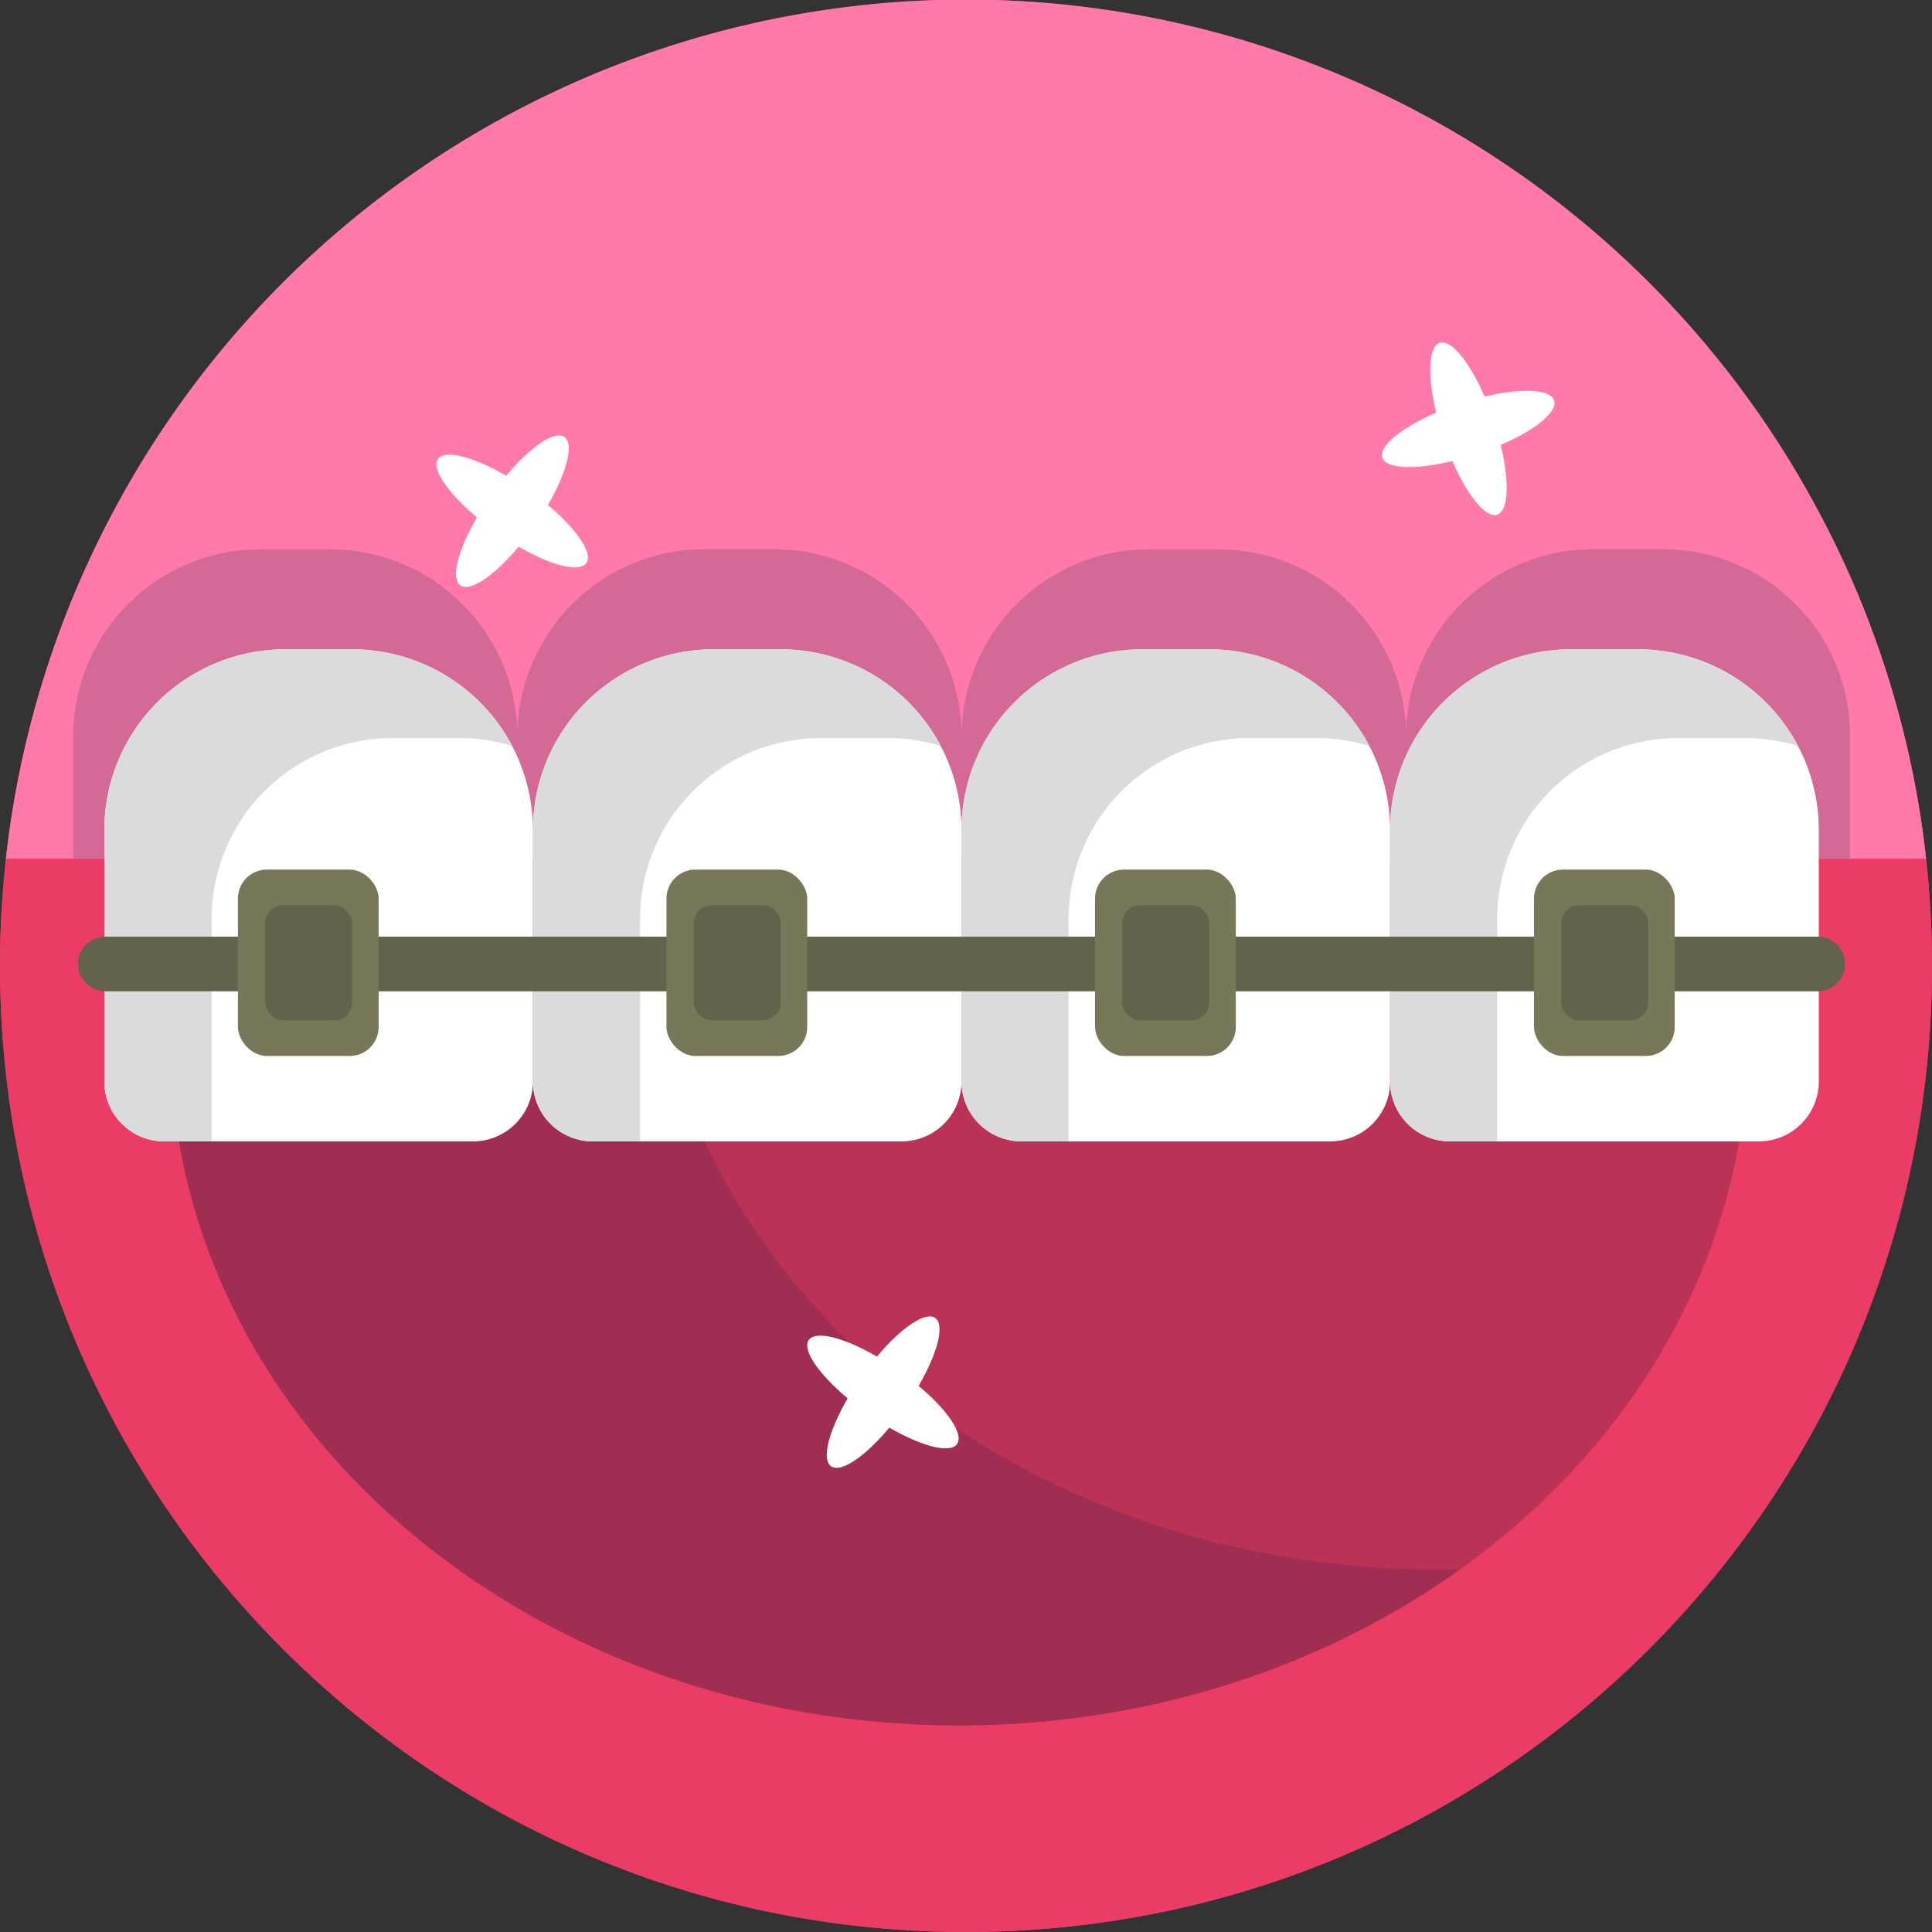 <svg xmlns="http://www.w3.org/2000/svg" width='60' height='60' viewBox="0 0 512 512"><rect x="0" y="0" width="512" height="512" fill="#333333" stroke="none"/><defs><style>.cls-1{fill:#eb3c65;}.cls-2{fill:#ba3256;}.cls-3{fill:#a02e52;}.cls-4{fill:#ff79ab;}.cls-5{fill:#d36a95;}.cls-6{fill:#fff;}.cls-7{fill:#dbdbdd;}.cls-8{fill:#63624b;}.cls-9{fill:#787759;}</style></defs><title>Dental Care</title><g id="BULINE"><path class="cls-1" d="M512,256c0,141.38-114.62,256-256,256S0,397.38,0,256a256.94,256.94,0,0,1,1.57-28.44,256,256,0,0,1,482.27-88.38,254,254,0,0,1,26.59,88.38A256.94,256.94,0,0,1,512,256Z"></path></g><g id="Icons"><path class="cls-1" d="M512,256c0,141.38-114.62,256-256,256S0,397.38,0,256a256.94,256.94,0,0,1,1.57-28.44,254,254,0,0,1,26.59-88.38H483.84a254,254,0,0,1,26.59,88.38A256.94,256.94,0,0,1,512,256Z"></path><ellipse class="cls-2" cx="254.17" cy="275.61" rx="209.02" ry="181.64"></ellipse><path class="cls-3" d="M387,415.84c-36.11,25.87-82.4,41.41-132.85,41.41-115.45,0-209-81.33-209-181.64,0-98.43,90.1-178.59,202.55-181.56-46.51,33.33-76.16,83.77-76.16,140.25,0,100.31,93.58,181.63,209,181.63Q383.8,415.93,387,415.84Z"></path><path class="cls-4" d="M510.43,227.56H1.57a256,256,0,0,1,482.27-88.38A254,254,0,0,1,510.43,227.56Z"></path><path class="cls-5" d="M490.25,195.23v32.33H19.37V195.23a49.41,49.41,0,0,1,2.17-14.53l.07-.25c.07-.21.14-.43.22-.65A49.65,49.65,0,0,1,69,145.56H87.42c1.09,0,2.16.05,3.22.12.27,0,.53,0,.79.06.87.07,1.73.15,2.59.27.21,0,.42.05.62.09,1,.14,2.06.33,3.08.54l.55.13c.83.18,1.66.39,2.49.62l.78.22c.92.27,1.84.57,2.74.9a.49.49,0,0,1,.16.05c1,.34,1.89.73,2.81,1.13l.72.33c.73.32,1.44.67,2.15,1l.65.33c.87.48,1.73,1,2.57,1.48l.47.29c.69.45,1.38.9,2,1.37.23.17.47.33.69.5.71.51,1.4,1,2.08,1.58.1.07.19.16.3.23.76.62,1.5,1.29,2.22,1.95l.56.53c.57.55,1.11,1.09,1.66,1.66.16.19.34.36.52.54.66.74,1.32,1.48,2,2.24.08.09.15.2.22.29.56.69,1.09,1.39,1.61,2.1.16.21.31.44.46.65.5.71,1,1.43,1.44,2.16l.22.36c.53.85,1,1.73,1.5,2.61a1.8,1.8,0,0,0,.11.2h0a49.49,49.49,0,0,1,5.7,23.11,49.74,49.74,0,0,1,2.16-14.53l.08-.25c.07-.21.14-.43.22-.65a49.65,49.65,0,0,1,47.21-34.24h18.38c1.09,0,2.16.05,3.22.12.27,0,.53,0,.79.06.87.07,1.73.15,2.59.27.2,0,.42.05.62.09,1,.14,2.06.33,3.08.54l.55.13c.83.18,1.66.39,2.49.62l.78.22c.92.27,1.84.57,2.74.9a.49.49,0,0,1,.16.05c1,.34,1.89.73,2.81,1.13l.72.33c.72.32,1.43.67,2.14,1l.65.33c.88.48,1.74,1,2.58,1.48l.47.29c.69.45,1.38.9,2.05,1.37.23.17.47.33.69.5.71.51,1.4,1,2.08,1.58.1.07.19.16.3.23.76.62,1.5,1.29,2.22,1.95l.56.53c.57.55,1.11,1.09,1.65,1.66.17.19.35.36.53.54.66.74,1.32,1.48,1.95,2.24.08.09.15.2.22.29.56.69,1.09,1.39,1.61,2.1.16.21.31.44.46.65.5.71,1,1.43,1.43,2.16.08.12.16.24.23.36.53.85,1,1.73,1.5,2.61a1.8,1.8,0,0,0,.11.2h0a49.49,49.49,0,0,1,5.7,23.11A49.74,49.74,0,0,1,257,180.7l.07-.25c.08-.21.15-.43.23-.65a49.65,49.65,0,0,1,47.21-34.24h18.38c1.09,0,2.15.05,3.22.12.27,0,.53,0,.79.06.87.07,1.73.15,2.59.27.2,0,.42.05.62.09,1,.14,2.06.33,3.07.54l.56.13c.83.18,1.66.39,2.48.62l.79.22c.92.27,1.84.57,2.74.9a.38.38,0,0,1,.15.05c1,.34,1.9.73,2.82,1.13l.72.33c.72.32,1.43.67,2.14,1l.65.33c.88.48,1.74,1,2.58,1.48l.46.29c.7.45,1.39.9,2.06,1.37l.69.5c.71.51,1.4,1,2.08,1.58.1.07.19.16.3.23.75.62,1.5,1.29,2.22,1.95l.56.53c.57.55,1.11,1.09,1.65,1.66.17.19.35.36.52.54.67.74,1.33,1.48,2,2.24.08.09.15.2.22.29.56.69,1.09,1.39,1.61,2.1l.46.65c.5.71,1,1.43,1.43,2.16.07.12.16.24.23.36.53.85,1,1.73,1.5,2.61a1.8,1.8,0,0,0,.11.2h0a49.49,49.49,0,0,1,5.7,23.11,49.41,49.41,0,0,1,2.16-14.53l.07-.25c.07-.21.15-.43.23-.65a49.63,49.63,0,0,1,47.2-34.24h18.39c1.09,0,2.15.05,3.22.12.27,0,.53,0,.79.06.86.07,1.73.15,2.59.27.2,0,.42.05.62.09,1,.14,2.06.33,3.07.54l.56.13c.83.18,1.66.39,2.48.62l.78.22c.93.27,1.85.57,2.75.9a.38.38,0,0,1,.15.05c1,.34,1.9.73,2.82,1.13l.72.33c.72.32,1.43.67,2.14,1l.65.33c.88.48,1.74,1,2.58,1.48l.46.29c.7.45,1.39.9,2.06,1.37l.69.5c.71.51,1.39,1,2.08,1.58.09.07.19.16.3.23.75.62,1.5,1.29,2.22,1.95l.56.53c.56.55,1.11,1.09,1.65,1.66.17.19.35.36.52.54.67.74,1.33,1.48,2,2.24.08.09.15.2.22.29.56.69,1.09,1.39,1.61,2.1l.46.65c.5.71,1,1.43,1.43,2.16.07.12.16.24.23.36.53.85,1,1.73,1.5,2.61a1.8,1.8,0,0,0,.11.2h0A49.38,49.38,0,0,1,490.25,195.23Z"></path><path class="cls-6" d="M75.57,172.07H93.31A47.92,47.92,0,0,1,141.23,220v66.61a15.87,15.87,0,0,1-15.87,15.87H43.52a15.87,15.87,0,0,1-15.87-15.87V220A47.92,47.92,0,0,1,75.57,172.07Z"></path><path class="cls-7" d="M135.74,197.69a47.77,47.77,0,0,0-14-2.09H104a47.91,47.91,0,0,0-47.91,47.92v58.94H43.52a15.86,15.86,0,0,1-15.87-15.87V220a47.91,47.91,0,0,1,47.92-47.91H93.31A47.9,47.9,0,0,1,135.74,197.69Z"></path><path class="cls-6" d="M189.15,172.07h17.75A47.92,47.92,0,0,1,254.81,220v66.61a15.87,15.87,0,0,1-15.87,15.87H157.1a15.87,15.87,0,0,1-15.87-15.87V220A47.92,47.92,0,0,1,189.15,172.07Z"></path><path class="cls-7" d="M249.32,197.69a47.82,47.82,0,0,0-14-2.09H217.54a47.91,47.91,0,0,0-47.91,47.92v58.94H157.1a15.86,15.86,0,0,1-15.87-15.87V220a47.91,47.91,0,0,1,47.92-47.91h17.74A47.92,47.92,0,0,1,249.32,197.69Z"></path><path class="cls-6" d="M302.72,172.07h17.75A47.92,47.92,0,0,1,368.39,220v66.61a15.87,15.87,0,0,1-15.87,15.87H270.68a15.87,15.87,0,0,1-15.87-15.87V220A47.92,47.92,0,0,1,302.72,172.07Z"></path><path class="cls-7" d="M362.9,197.69a47.82,47.82,0,0,0-14-2.09H331.12a47.91,47.91,0,0,0-47.92,47.92v58.94H270.67a15.86,15.86,0,0,1-15.86-15.87V220a47.91,47.91,0,0,1,47.91-47.91h17.75A47.92,47.92,0,0,1,362.9,197.69Z"></path><path class="cls-6" d="M416.3,172.07H434A47.92,47.92,0,0,1,482,220v66.61a15.87,15.87,0,0,1-15.87,15.87H384.25a15.87,15.87,0,0,1-15.87-15.87V220A47.92,47.92,0,0,1,416.3,172.07Z"></path><path class="cls-7" d="M476.48,197.69a47.84,47.84,0,0,0-14-2.09H444.7a47.91,47.91,0,0,0-47.92,47.92v58.94H384.25a15.86,15.86,0,0,1-15.86-15.87V220a47.91,47.91,0,0,1,47.91-47.91h17.75A47.93,47.93,0,0,1,476.48,197.69Z"></path><path class="cls-8" d="M482,262.7H27.65a7.24,7.24,0,0,1,0-14.47H482a7.24,7.24,0,0,1,0,14.47Z"></path><rect class="cls-9" x="63.05" y="230.45" width="37.3" height="49.4" rx="7.68"></rect><rect class="cls-8" x="70.27" y="239.88" width="23.06" height="30.53" rx="4.75"></rect><rect class="cls-9" x="176.62" y="230.45" width="37.3" height="49.4" rx="7.68"></rect><rect class="cls-8" x="183.85" y="239.88" width="23.06" height="30.53" rx="4.75"></rect><rect class="cls-9" x="290.2" y="230.45" width="37.3" height="49.4" rx="7.68"></rect><rect class="cls-8" x="297.42" y="239.88" width="23.06" height="30.53" rx="4.75"></rect><rect class="cls-9" x="406.52" y="230.45" width="37.3" height="49.4" rx="7.68"></rect><rect class="cls-8" x="413.75" y="239.88" width="23.06" height="30.53" rx="4.75"></rect><path class="cls-6" d="M411.86,106.08c-1-3-8.74-3.28-18.44-1-4-9.18-8.84-15.23-11.88-14.21s-3.28,8.77-.93,18.49c-9.22,4-15.29,8.87-14.28,11.91s8.82,3.28,18.57.92c4,9.18,8.84,15.22,11.88,14.21s3.28-8.78.93-18.51C406.86,114,412.88,109.11,411.86,106.08Z"></path><path class="cls-6" d="M155.39,149.22c1.83-2.61-2.55-9-10.19-15.4,5-8.65,7-16.16,4.39-18s-9,2.57-15.44,10.23c-8.67-5-16.21-7-18.06-4.41s2.59,9,10.29,15.48c-5,8.64-7,16.15-4.38,18s9-2.57,15.45-10.24C146.07,149.87,153.55,151.83,155.39,149.22Z"></path><path class="cls-6" d="M253.64,382.68c1.83-2.62-2.55-9-10.19-15.4,5-8.65,7-16.17,4.39-18s-9,2.57-15.44,10.23c-8.67-5.05-16.21-7-18.06-4.41s2.59,9,10.29,15.48c-5,8.65-7,16.16-4.38,18s9-2.57,15.44-10.24C244.32,383.33,251.8,385.29,253.64,382.68Z"></path></g></svg>